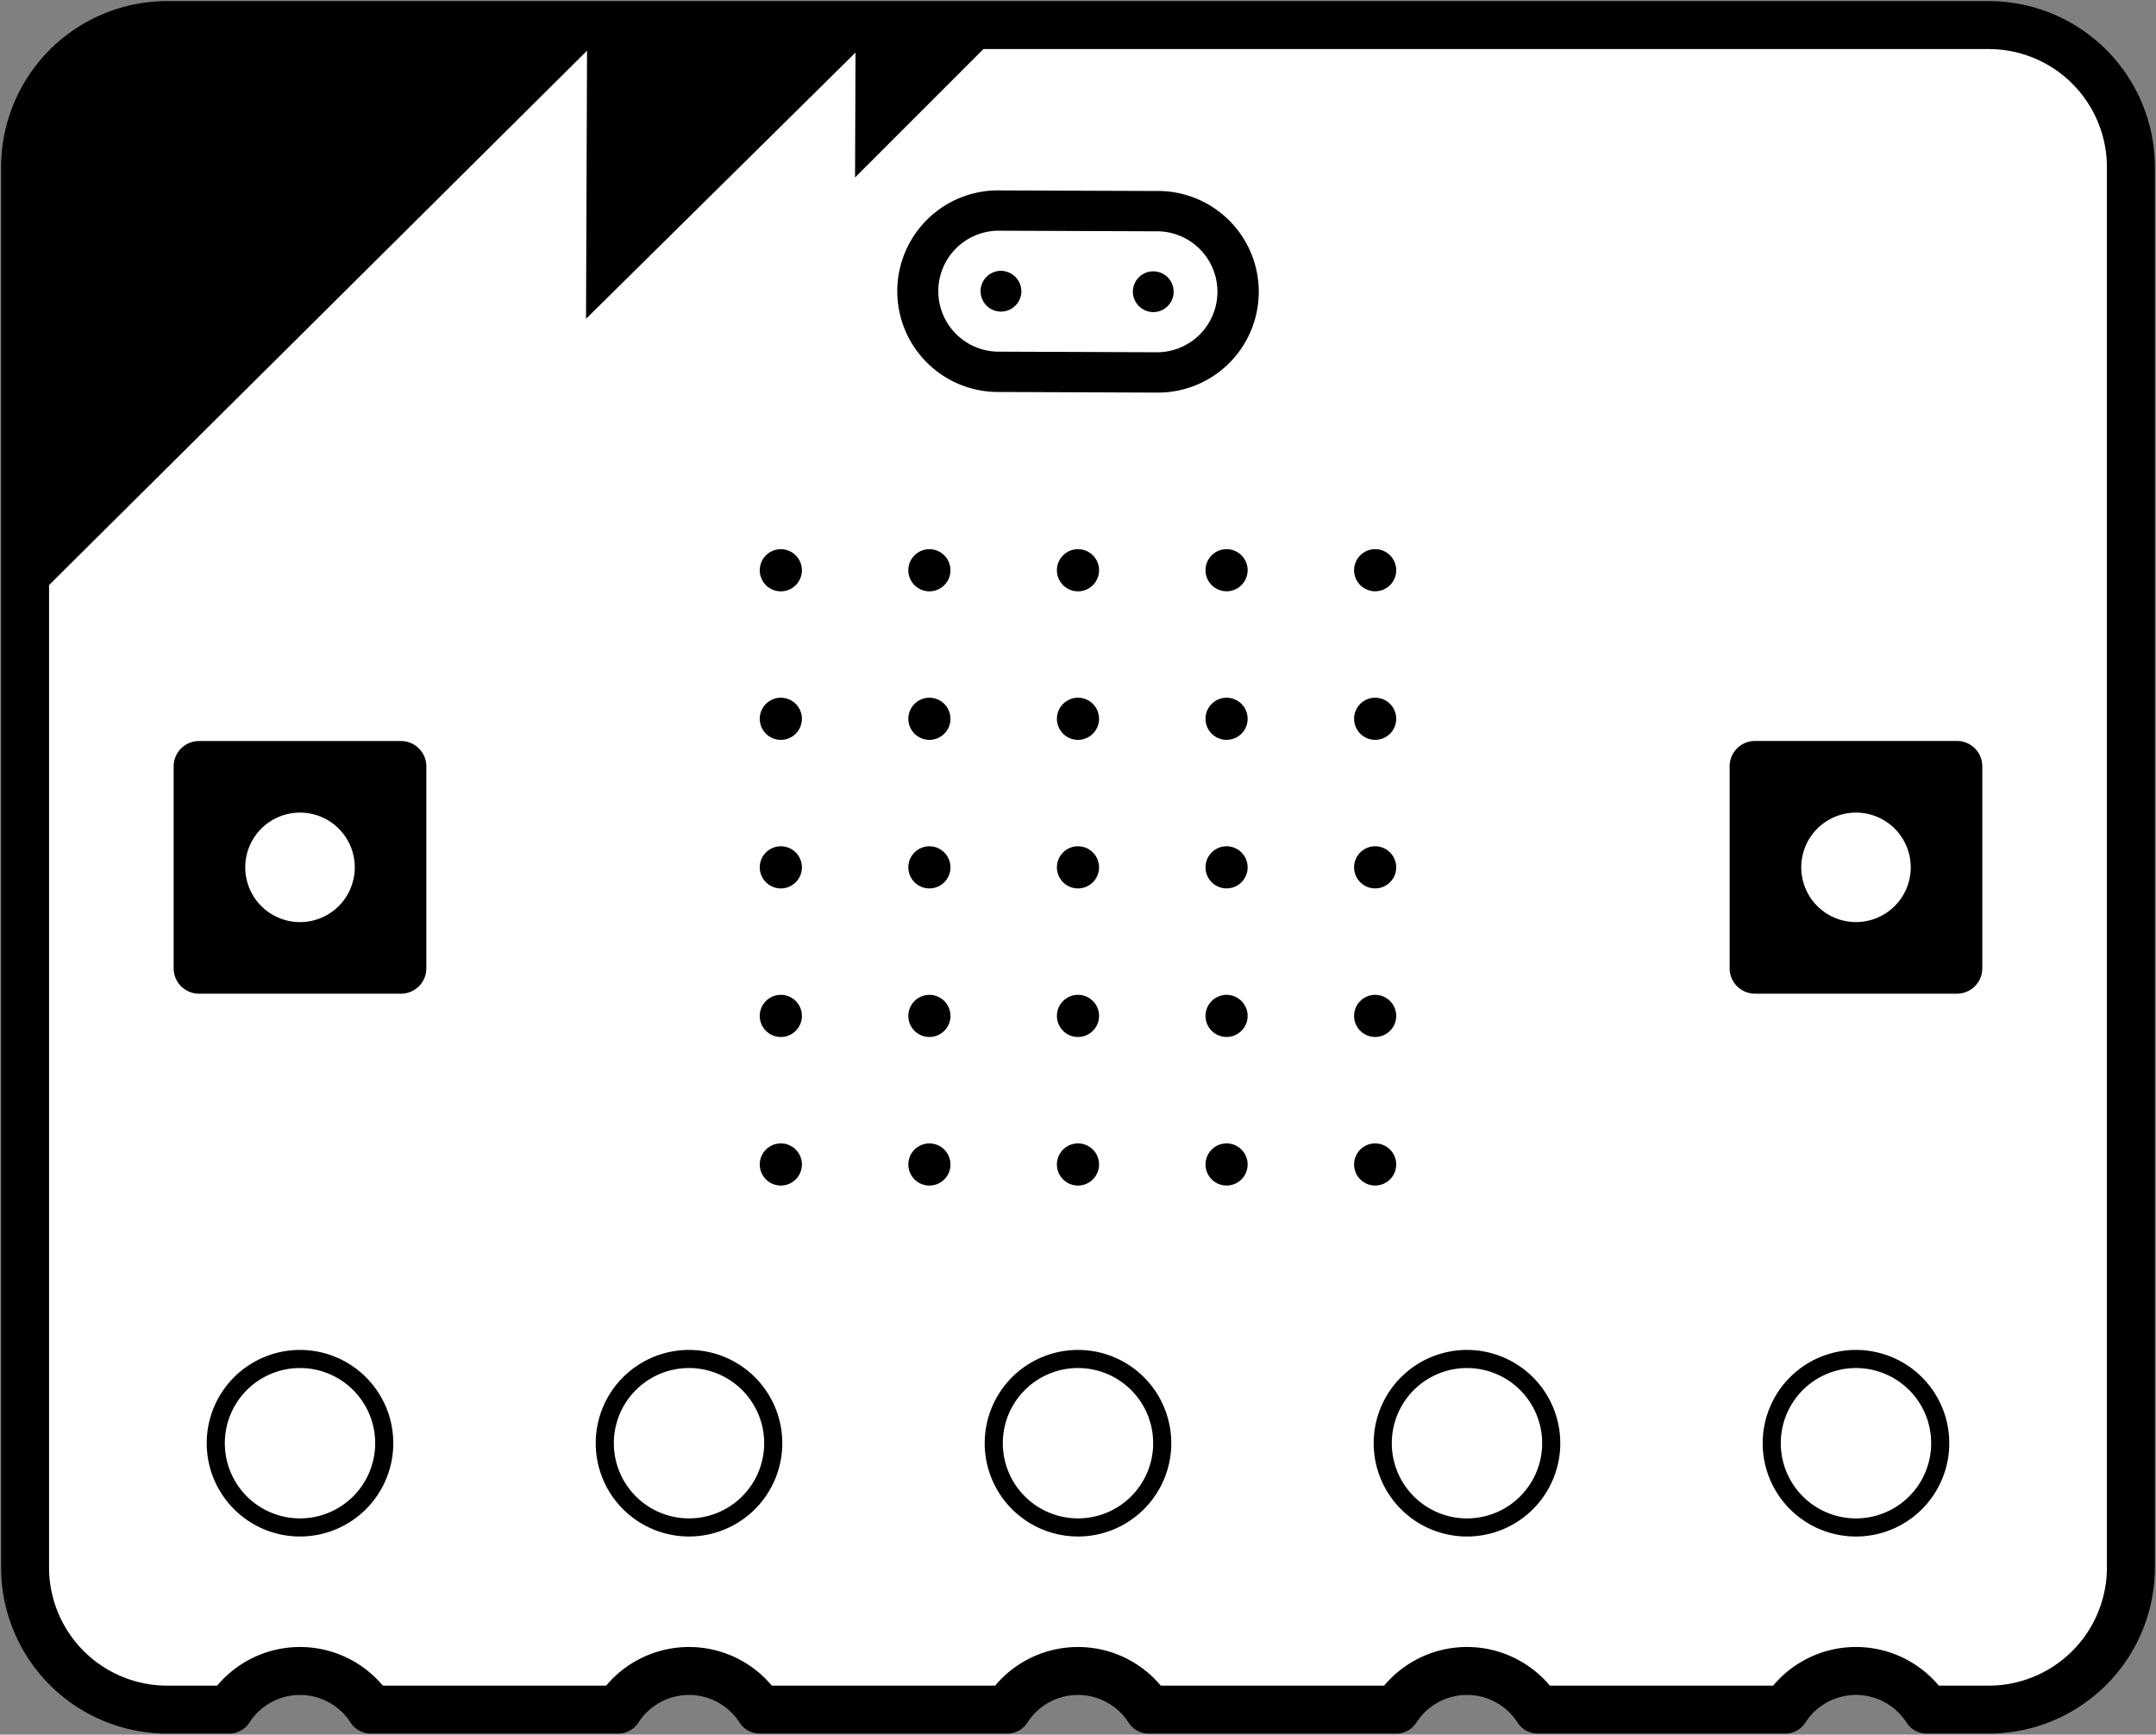 <svg id="MICRO:BIT-V2" xmlns="http://www.w3.org/2000/svg" xmlns:xlink="http://www.w3.org/1999/xlink" width="179.785" height="144.664" viewBox="0 0 179.785 144.664">
  <rect x="0" y="0" width="179.785" height="144.664" fill="#808080" stroke="none"/>
  <defs>
    <clipPath id="clip-path">
      <rect id="Rectangle_538" data-name="Rectangle 538" width="179.785" height="144.664" fill="none"/>
    </clipPath>
  </defs>
  <g id="Group_572" data-name="Group 572" clip-path="url(#clip-path)">
    <path id="Path_967" data-name="Path 967" d="M165.838,2.091H13.946A11.856,11.856,0,0,0,2.091,13.946V130.717a11.856,11.856,0,0,0,11.855,11.856h5.17a7.014,7.014,0,0,1,11.8,0H51.554a7.014,7.014,0,0,1,11.8,0H83.991a7.014,7.014,0,0,1,11.8,0H116.43a7.013,7.013,0,0,1,11.8,0h20.636a7.013,7.013,0,0,1,11.8,0h5.17a11.855,11.855,0,0,0,11.855-11.856V13.946A11.855,11.855,0,0,0,165.838,2.091" fill="#fff"/>
    <path id="Path_968" data-name="Path 968" d="M165.838,2.091H13.946A11.856,11.856,0,0,0,2.091,13.946V130.717a11.856,11.856,0,0,0,11.855,11.856h5.17a7.014,7.014,0,0,1,11.8,0H51.554a7.014,7.014,0,0,1,11.8,0H83.991a7.014,7.014,0,0,1,11.8,0H116.43a7.013,7.013,0,0,1,11.8,0h20.636a7.013,7.013,0,0,1,11.8,0h5.17a11.855,11.855,0,0,0,11.855-11.856V13.946A11.855,11.855,0,0,0,165.838,2.091Z" fill="none" stroke="#000" stroke-linecap="round" stroke-linejoin="round" stroke-width="4"/>
    <path id="Path_969" data-name="Path 969" d="M161.792,120.356a7.025,7.025,0,1,1-7.024-7.023A7.024,7.024,0,0,1,161.792,120.356Z" fill="none" stroke="#000" stroke-linecap="round" stroke-linejoin="round" stroke-width="1.51"/>
    <path id="Path_970" data-name="Path 970" d="M129.354,120.356a7.025,7.025,0,1,1-7.024-7.023A7.024,7.024,0,0,1,129.354,120.356Z" fill="none" stroke="#000" stroke-linecap="round" stroke-linejoin="round" stroke-width="1.51"/>
    <path id="Path_971" data-name="Path 971" d="M96.916,120.356a7.024,7.024,0,1,1-7.023-7.023A7.023,7.023,0,0,1,96.916,120.356Z" fill="none" stroke="#000" stroke-linecap="round" stroke-linejoin="round" stroke-width="1.51"/>
    <path id="Path_972" data-name="Path 972" d="M64.479,120.356a7.024,7.024,0,1,1-7.025-7.023A7.025,7.025,0,0,1,64.479,120.356Z" fill="none" stroke="#000" stroke-linecap="round" stroke-linejoin="round" stroke-width="1.51"/>
    <path id="Path_973" data-name="Path 973" d="M32.041,120.356a7.024,7.024,0,1,1-7.024-7.023A7.024,7.024,0,0,1,32.041,120.356Z" fill="none" stroke="#000" stroke-linecap="round" stroke-linejoin="round" stroke-width="1.51"/>
    <g id="Group_577" data-name="Group 577">
      <path id="Path_980" data-name="Path 980" d="M50.288,2.9,3.016,49.86V12.028A9.131,9.131,0,0,1,12.147,2.9Z"/>
      <path id="Path_981" data-name="Path 981" d="M72.754,2.986l-23.886,23.6L48.957,2.9Z"/>
      <path id="Path_982" data-name="Path 982" d="M83.154,2.941,71.3,14.8,71.345,2.9Z"/>
      <path id="Path_983" data-name="Path 983" d="M96.2,26.028a1.7,1.7,0,1,0-1.732-1.7,1.717,1.717,0,0,0,1.732,1.7"/>
      <path id="Path_984" data-name="Path 984" d="M83.437,22.586a1.7,1.7,0,1,0,1.732,1.7,1.721,1.721,0,0,0-1.732-1.7"/>
      <path id="Path_985" data-name="Path 985" d="M83.448,19.241a5.045,5.045,0,1,0-.038,10.086l12.924.049a5.045,5.045,0,1,0,.038-10.087Zm12.874,13.5L83.4,32.689a8.407,8.407,0,1,1,.064-16.809l12.923.048a8.407,8.407,0,1,1-.062,16.809"/>
      <path id="Path_986" data-name="Path 986" d="M66.869,47.553A1.757,1.757,0,1,1,65.112,45.8a1.756,1.756,0,0,1,1.757,1.756"/>
      <path id="Path_987" data-name="Path 987" d="M79.259,47.553A1.757,1.757,0,1,1,77.5,45.8a1.756,1.756,0,0,1,1.756,1.756"/>
      <path id="Path_988" data-name="Path 988" d="M91.648,47.553A1.757,1.757,0,1,1,89.892,45.8a1.756,1.756,0,0,1,1.756,1.756"/>
      <path id="Path_989" data-name="Path 989" d="M104.038,47.553a1.756,1.756,0,1,1-1.756-1.756,1.756,1.756,0,0,1,1.756,1.756"/>
      <path id="Path_990" data-name="Path 990" d="M116.428,47.553a1.756,1.756,0,1,1-1.756-1.756,1.756,1.756,0,0,1,1.756,1.756"/>
      <path id="Path_991" data-name="Path 991" d="M66.869,59.943a1.757,1.757,0,1,1-1.757-1.756,1.756,1.756,0,0,1,1.757,1.756"/>
      <path id="Path_992" data-name="Path 992" d="M79.259,59.943A1.757,1.757,0,1,1,77.5,58.187a1.756,1.756,0,0,1,1.756,1.756"/>
      <path id="Path_993" data-name="Path 993" d="M91.648,59.943a1.757,1.757,0,1,1-1.756-1.756,1.756,1.756,0,0,1,1.756,1.756"/>
      <path id="Path_994" data-name="Path 994" d="M104.038,59.943a1.756,1.756,0,1,1-1.756-1.756,1.756,1.756,0,0,1,1.756,1.756"/>
      <path id="Path_995" data-name="Path 995" d="M116.428,59.943a1.756,1.756,0,1,1-1.756-1.756,1.756,1.756,0,0,1,1.756,1.756"/>
      <path id="Path_996" data-name="Path 996" d="M66.869,72.332a1.757,1.757,0,1,1-1.757-1.756,1.757,1.757,0,0,1,1.757,1.756"/>
      <path id="Path_997" data-name="Path 997" d="M79.259,72.332A1.757,1.757,0,1,1,77.5,70.576a1.757,1.757,0,0,1,1.756,1.756"/>
      <path id="Path_998" data-name="Path 998" d="M91.648,72.332a1.757,1.757,0,1,1-1.756-1.756,1.757,1.757,0,0,1,1.756,1.756"/>
      <path id="Path_999" data-name="Path 999" d="M104.038,72.332a1.756,1.756,0,1,1-1.756-1.756,1.757,1.757,0,0,1,1.756,1.756"/>
      <path id="Path_1000" data-name="Path 1000" d="M116.428,72.332a1.756,1.756,0,1,1-1.756-1.756,1.757,1.757,0,0,1,1.756,1.756"/>
      <path id="Path_1001" data-name="Path 1001" d="M66.869,84.722a1.757,1.757,0,1,1-1.757-1.756,1.756,1.756,0,0,1,1.757,1.756"/>
      <path id="Path_1002" data-name="Path 1002" d="M79.259,84.722A1.757,1.757,0,1,1,77.5,82.966a1.756,1.756,0,0,1,1.756,1.756"/>
      <path id="Path_1004" data-name="Path 1004" d="M104.038,84.722a1.756,1.756,0,1,1-1.756-1.756,1.756,1.756,0,0,1,1.756,1.756"/>
      <path id="Path_1005" data-name="Path 1005" d="M116.428,84.722a1.756,1.756,0,1,1-1.756-1.756,1.756,1.756,0,0,1,1.756,1.756"/>
      <path id="Path_1006" data-name="Path 1006" d="M66.869,97.112a1.757,1.757,0,1,1-1.757-1.757,1.756,1.756,0,0,1,1.757,1.757"/>
      <path id="Path_1007" data-name="Path 1007" d="M79.259,97.112A1.757,1.757,0,1,1,77.5,95.355a1.756,1.756,0,0,1,1.756,1.757"/>
      <path id="Path_1008" data-name="Path 1008" d="M91.648,97.112a1.757,1.757,0,1,1-1.756-1.757,1.756,1.756,0,0,1,1.756,1.757"/>
      <path id="Path_1009" data-name="Path 1009" d="M104.038,97.112a1.756,1.756,0,1,1-1.756-1.757,1.756,1.756,0,0,1,1.756,1.757"/>
      <path id="Path_1010" data-name="Path 1010" d="M116.428,97.112a1.756,1.756,0,1,1-1.756-1.757,1.756,1.756,0,0,1,1.756,1.757"/>
      <path id="Path_1051" data-name="Path 1051" d="M91.648,84.722a1.757,1.757,0,1,1-1.756-1.756,1.756,1.756,0,0,1,1.756,1.756"/>
      <path id="Path_1052" data-name="Path 1052" d="M163.2,82.868H146.339a2.113,2.113,0,0,1-2.108-2.106V63.9a2.113,2.113,0,0,1,2.108-2.107H163.2A2.113,2.113,0,0,1,165.3,63.9V80.762a2.113,2.113,0,0,1-2.107,2.106"/>
      <path id="Path_1053" data-name="Path 1053" d="M33.446,82.868H16.588a2.113,2.113,0,0,1-2.108-2.106V63.9A2.113,2.113,0,0,1,16.588,61.8H33.446A2.113,2.113,0,0,1,35.552,63.9V80.762a2.113,2.113,0,0,1-2.106,2.106"/>
    </g>
    <path id="Path_976" data-name="Path 976" d="M159.333,72.332a4.565,4.565,0,1,1-4.565-4.565,4.565,4.565,0,0,1,4.565,4.565" fill="#fff"/>
    <path id="Path_978" data-name="Path 978" d="M29.584,72.332a4.566,4.566,0,1,1-4.565-4.565,4.565,4.565,0,0,1,4.565,4.565" fill="#fff"/>
  </g>
</svg>
